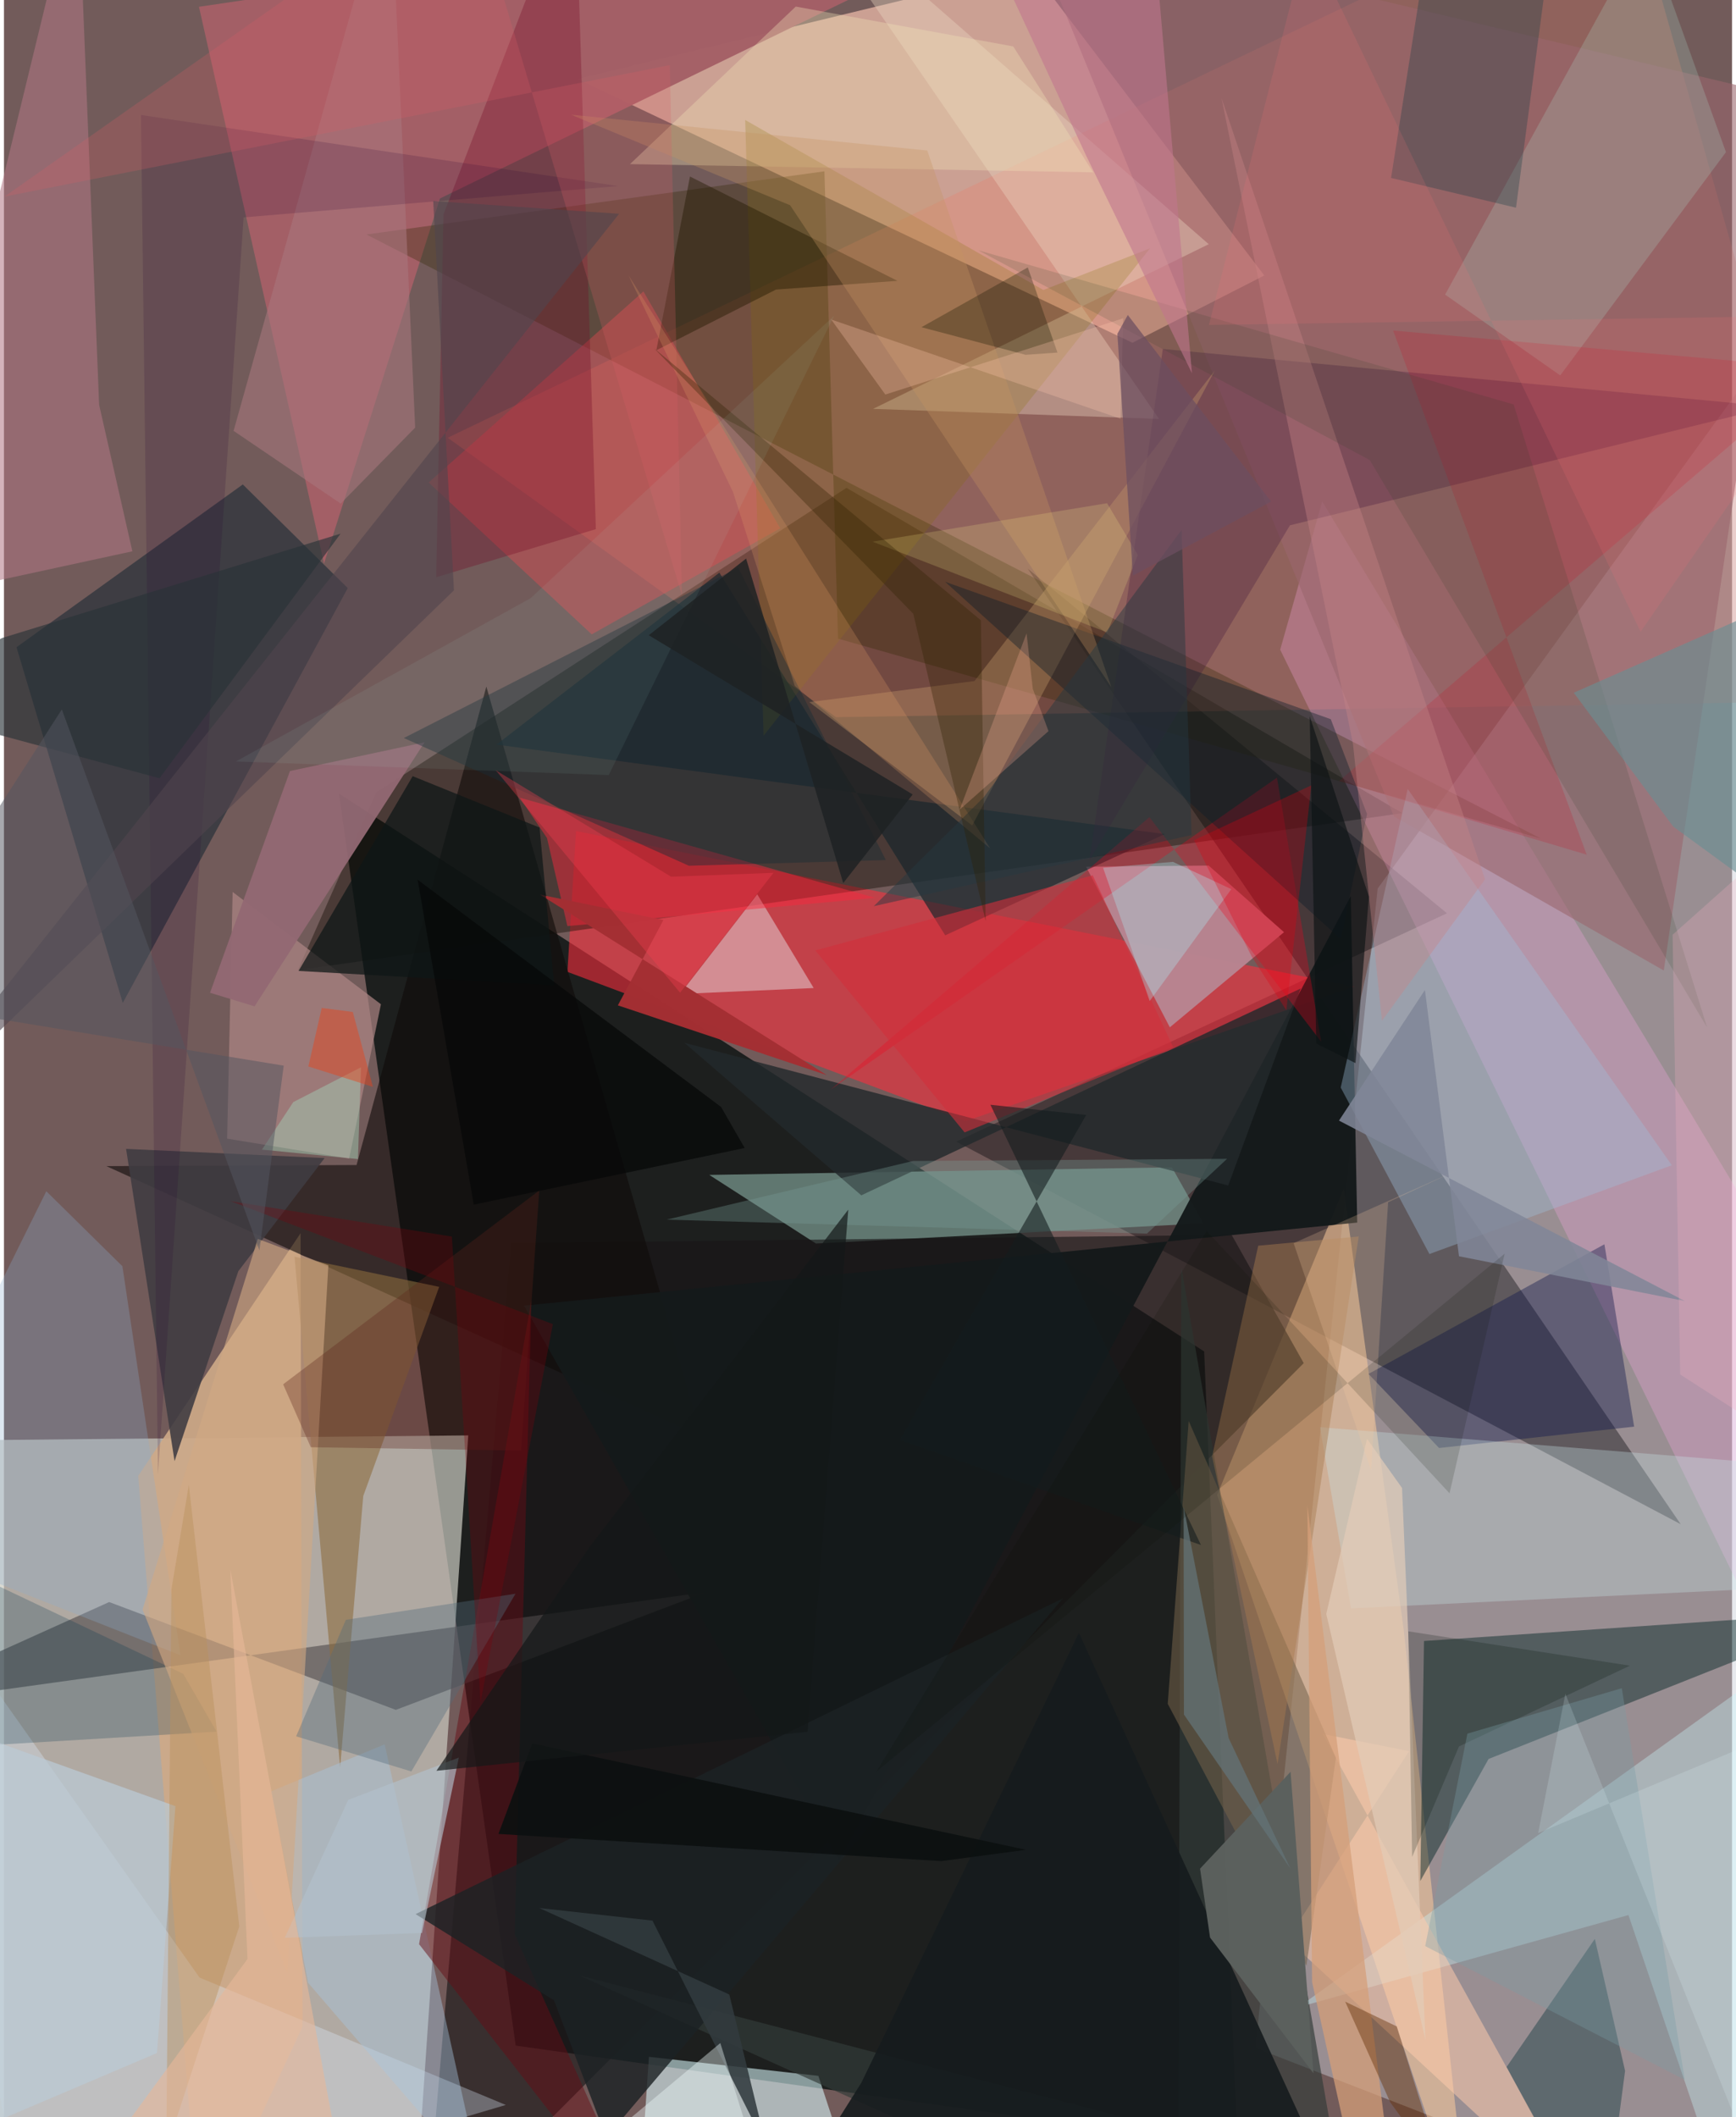 <svg xmlns="http://www.w3.org/2000/svg" width="228" height="278" viewBox="0 0 836 1024"><path fill="#725b5a" d="M0 0h836v1024H0z"/><path fill="#050d0e" fill-opacity=".773" d="M580.623 653.657l16.126 384.811-349.183-49.074-85.487-605.532z"/><path fill="#cacabf" fill-opacity=".71" d="M198.013 1083.442l26.596-389.185-254.08 2.47-23.445 340.636z"/><path fill="#cacfd7" fill-opacity=".447" d="M839.13 188.8L664.565 429.762l-59.166 560.723L851.206 1086z"/><path fill="#f0beab" fill-opacity=".702" d="M277.352 38.205l219.624-53.19L609.72 133.24l-63.781 32.551z"/><path fill="#000207" fill-opacity=".376" d="M495.23 275.003l315.918 462.19L460.686 552.16l237.418-110.438z"/><path fill="#fe2e3e" fill-opacity=".576" d="M465.235 542.268l187.975-65.08-376.46-75.248-4.162 68.117z"/><path fill="#110b00" fill-opacity=".404" d="M142.173 469.228l534.315-75.943L407.605 235.96l-227.45 147.3z"/><path fill="#ffcd9b" fill-opacity=".522" d="M648.147 574.921l29.022 213.46L709.428 1086 586.91 723.029z"/><path fill="#f07965" fill-opacity=".243" d="M402.542 346.874L898 338.934 784.523-62l-569.84 273.73z"/><path fill="#738e87" fill-opacity=".788" d="M580.305 591.687l-187.484 9.765-51.608-33.192 223.805-3.668z"/><path fill="#042626" fill-opacity=".467" d="M686.976 793.69L898 779.297l-179.782 71.446-33.021 59.022z"/><path fill="#232e38" fill-opacity=".655" d="M115.546 234.311L6.061 313.031l51.42 172.06 108.84-200.656z"/><path fill="#a46067" fill-opacity=".973" d="M535.852-62L210.92 95.997l-56.08 176.587L94.338 3.28z"/><path fill="#191617" fill-opacity=".631" d="M593.912 597.26l-348.54 3.987L203.544 1086 628.8 659.297z"/><path fill="#cda988" fill-opacity=".906" d="M143.494 596.454L64.947 713.82 94.923 1086l49.528-105.723z"/><path fill="#dcfbff" fill-opacity=".561" d="M393.989 1004.018L420.888 1086l-111.061-58.82 2.189-32.367z"/><path fill="#4d494a" fill-opacity=".596" d="M50.895 774.854L-62 825.778l401.979-55.816-150.404 57.045z"/><path fill="#ffabe9" fill-opacity=".267" d="M895.682 670.782L637.73 242.54l-20.327 71.684 236.342 482.42z"/><path fill="#2f2501" fill-opacity=".306" d="M403.498 308.879l-6.58-226.022-221.57 30.55 568.233 292.187z"/><path fill="#0f0a09" fill-opacity=".604" d="M170.58 563.481l62.785-231.403L337.432 694.96 49.533 564.01z"/><path fill="#b88591" fill-opacity=".973" d="M564.019 496.88l-40.538-77.686 59.313-.55 36.466 32.222z"/><path fill="#323b38" fill-opacity=".678" d="M277.92 955.303l367.76 95.846-76.092-438.175L567.89 1086z"/><path fill="#14191a" fill-opacity=".965" d="M251.598 631.509l152.46 268.29 247.495-466.413 3.116 157.934z"/><path fill="#caf7fc" fill-opacity=".353" d="M785.885 926.245L626.23 970.803l234.85-168.552L839.924 1086z"/><path fill="#9a666d" fill-opacity=".592" d="M865.164 47.57l-62.18 421.828-130.577-74.56-178.236-435.62z"/><path fill="#e0efff" fill-opacity=".318" d="M242.77 1018.086L94.638 956.497-62 735.221 13.466 1086z"/><path fill="#11194c" fill-opacity=".412" d="M788.636 690.015l-14.378-88.204-114.13 62.697 34.14 35.834z"/><path fill="#16242b" fill-opacity=".667" d="M238.218 360.149l107.89-83.186L455.353 452.38l106.229-48.964z"/><path fill="#af8785" fill-opacity=".698" d="M182.366 485.716l-15.376 74.655-59.019-9.652 2.66-119.308z"/><path fill="#e0c9ce" fill-opacity=".557" d="M321.307 481.001l70.421-3.122-27.305-45.342-38.63 49.949z"/><path fill="#ea4a50" fill-opacity=".4" d="M205.46 233.38l78.886 73.446 91.185-51.305-66.174-114.564z"/><path fill="#c8e4e6" fill-opacity=".325" d="M636.649 690.295L898 711.445l-35.842 56.329-210.494 10.147z"/><path fill="#f9283d" fill-opacity=".471" d="M249.558 385.815l13.145 19.521 9.86 42.583 148.92-13.675z"/><path fill="#ebd7c1" fill-opacity=".384" d="M420.445 197.761l162.387-79.654L376.537-62 558.79 202.622z"/><path fill="#43193d" fill-opacity=".306" d="M622.123 254.075L525.2 415.931l35.429-247.156 294.75 27.906z"/><path fill="#9fbed8" fill-opacity=".369" d="M806.862 563.602l-127.78-182.01-32.392 144.425 42.908 80.507z"/><path fill="#b17685" fill-opacity=".553" d="M35.69-62l10.348 257.766 16.083 70.875-112.313 24.347z"/><path fill="#0b343b" fill-opacity=".412" d="M773.145 1086l11.11-84.399-14.634-63.81-42.68 61.917z"/><path fill="#ffcbad" fill-opacity=".522" d="M679.765 846.964l-58.847 91.08 146.902 135.929-129.968-235.355z"/><path fill="#74624b" fill-opacity=".553" d="M630.096 950.79l-67.093-126.716 10.14-136.814 71.219 162.954z"/><path fill="#c1976a" fill-opacity=".373" d="M469.518 329.404l116.29-150.22-117.404 220.049-78.802-59.646z"/><path fill="#403c42" fill-opacity=".886" d="M113.378 614.851l41.756-54.74-96.055-4.44L82.53 706.684z"/><path fill="#adddce" fill-opacity=".227" d="M752.882 181.58l-55.697-39.088L794.3-34.08l38.76 107.665z"/><path fill="#151b1d" fill-opacity=".902" d="M414.792 1007.333l105.253-217.574L655.425 1086l-274.473-24.936z"/><path fill="#23292b" fill-opacity=".816" d="M592.26 573.389l35.064-95.29L414.76 578.136l-85.592-73.767z"/><path fill="#8c6c3d" fill-opacity=".58" d="M162.63 854.909l-22.06-247.077 69.982 14.57-36.733 101.157z"/><path fill="#926873" fill-opacity=".949" d="M203.488 359.012l-65.134 13.914L99.7 480.17l21.535 6.569z"/><path fill="#a7c5df" fill-opacity=".42" d="M184.17 843.684l47.184 213.093-84.199-97.749-17.905-92.641z"/><path fill="#f1001b" fill-opacity=".298" d="M399.872 527.081l215.973-150.964 21.41 127.776-83.112-108.683z"/><path fill="#750725" fill-opacity=".314" d="M209.095 279.19l3.54-175.517L276.291-62l10.057 317.92z"/><path fill="#660d16" fill-opacity=".486" d="M247.08 935.551L314.365 1086 200.82 940.328l54.334-311.256z"/><path fill="#8aafd0" fill-opacity=".29" d="M20.496 576.159l36.808 36.28 28.12 188.168L-62 742.479z"/><path fill="#c81627" fill-opacity=".208" d="M672.042 159.864l93.655 253.52-119.801-35.636 232.472-199.574z"/><path fill="#a97b50" fill-opacity=".459" d="M655.396 598.042l-48.611 4.455-22.317 101.921 31.658 148.777z"/><path fill="#204048" fill-opacity=".349" d="M746.776-15.143l-15.29 115.607-60.436-14.409L694.198-62z"/><path fill="#003550" fill-opacity=".235" d="M102.864 837.527L-62 847.377V738.924l148.712 70.638z"/><path fill="#0b1c29" fill-opacity=".396" d="M659.405 393.695l-12.673 60.49L455.29 281.379l186.593 66.474z"/><path fill="#f0e2b8" fill-opacity=".345" d="M383.051 3.175l-80.2 76.208 224.05 3.968-38.635-60.892z"/><path fill="#847100" fill-opacity=".22" d="M358.578 58.03l144.26 82.229 51.584-20.137-186.944 235.723z"/><path fill="#1c2224" fill-opacity=".812" d="M266.096 967.492l-66.972-41.699 313.144-152.692-220.895 260.783z"/><path fill="#c68487" fill-opacity=".388" d="M716.508 425.315l-49.863 68.403L652.64 359.9 589.001 47.373z"/><path fill="#d1a883" fill-opacity=".612" d="M156.942 612.014l-34.166-12.812-55.723 179.284 70.027 175.87z"/><path fill="#221800" fill-opacity=".431" d="M315.6 169.407l16.273-84.028 100.38 50.454-58.763 4.214z"/><path fill="#a8767d" fill-opacity=".584" d="M198.923 206.831l-36.02 36.724-51.809-35.163L186.851-62z"/><path fill="#d59f79" fill-opacity=".737" d="M675.359 1086l-44.816-357.832 2.298 230.54L661.155 1086z"/><path fill="#1a2d35" fill-opacity=".439" d="M355.218 274.531l71.423 141.467-95.307 2.728-137.873-61.771z"/><path fill="#2b3f26" fill-opacity=".149" d="M660.743 222.517L471.367 121.055l258.976 74.55 93.619 301.414z"/><path fill="#d12f3b" fill-opacity=".604" d="M526.723 423.367l38.887 83.064-100.869 41.276-72.24-88.032z"/><path fill="#5b605d" fill-opacity=".992" d="M622.428 856.957l11.073 145.807-50.032-65.645-4.834-33.307z"/><path fill="#c49362" fill-opacity=".322" d="M380.308 99.265L274.31 55.469l172.356 17.333 89.098 259.626z"/><path fill="#2a0433" fill-opacity=".165" d="M66.28 55.62l230.854 34.374-181.2 15.144-41.422 607.928z"/><path fill="#6a8e93" fill-opacity=".627" d="M759.423 335.05L898 273.877v191.997l-90.425-66.059z"/><path fill="#acecf7" fill-opacity=".322" d="M531.71 419.701l33.838-2.843 28.214 13.2-39.48 54.11z"/><path fill="#da5f67" fill-opacity=".239" d="M223.539-62l104.465 350.074-5.893-256.578L.271 95.085z"/><path fill="#a32f33" fill-opacity=".992" d="M398.016 519.979l-101.03-33.718 22.046-41.266-59.695-12.302z"/><path fill="#df9b67" fill-opacity=".247" d="M302.113 133.14l50.61 104.89 29.86 93.738 94.484 78.524z"/><path fill="#546b7a" fill-opacity=".384" d="M197.093 856.8l-55.749-17 24.046-56.349 82.077-12.621z"/><path fill="#bacad4" fill-opacity=".729" d="M74.038 992.968l8.918-119.404L-62 821.577v229.277z"/><path fill="#5c231a" fill-opacity=".318" d="M135.06 669.545l123.91-93.755-8.772 125.794-101.761-1.62z"/><path fill="#fef18d" fill-opacity=".188" d="M420.207 261.991l113.581 43.918 14.726-37.513-14.846-25.004z"/><path fill="#653207" fill-opacity=".435" d="M648.854 968.13l24.956 11.995 22.514 71.894-25.684-35.218z"/><path fill="#51454d" fill-opacity=".6" d="M217.699 285.522L207.66 97.233l89.947 6.165L-62 556.615z"/><path fill="#c1758e" fill-opacity=".588" d="M556.447-29.738L459.822-62l63.622 137.096 51.275 105.433z"/><path fill="#0f1616" fill-opacity=".729" d="M266.214 476.622l-7.114-76.366-61.37-24.85-55.196 94.199z"/><path fill="#323b3e" fill-opacity=".871" d="M258.967 922.836l54.759 6.098 55.282 109.965-18.105-74.221z"/><path fill="#e3ccb8" fill-opacity=".702" d="M659.41 695.925l16.945 23.744 11.323 266.969-47.984-206.023z"/><path fill="#010f09" fill-opacity=".208" d="M703.912 844.683l82.667-39.062-107.223-16.61 1.884 109.11z"/><path fill="#818698" fill-opacity=".863" d="M645.85 541.994l41.572-63.176L703.9 607.606l109.293 21.678z"/><path fill="#e2000e" fill-opacity=".29" d="M632.464 379.837l-56.743 26.56 27.834 56.13 16.82 26.135z"/><path fill="#b9905d" fill-opacity=".439" d="M113.845 931.73l-35.34 108.121L81.01 768.82l8.424-50.63z"/><path fill="#fa7377" fill-opacity=".153" d="M791.754 305.543L898 152.392l-315.07 4.773 47.613-187.067z"/><path fill="#243741" fill-opacity=".471" d="M569.687 256.329l4.86 147.564-153.744 34.387 53.242-52.744z"/><path fill="#2f1f01" fill-opacity=".329" d="M439.906 296.856L314.42 168.39l158.175 131.613 2.33 145.513z"/><path fill="#a2d3b9" fill-opacity=".451" d="M139.96 533.053l32.765-16.85-1.478 44.387-46.432-4.555z"/><path fill="#7a9da5" fill-opacity=".341" d="M782.668 816.523l30.48 189.418-125.587-64.676 20.402-102.763z"/><path fill="#789d96" fill-opacity=".333" d="M552.948 596.654L320.562 589.9l119.223-28.368 151.923-1.066z"/><path fill="#b1fbe8" fill-opacity=".071" d="M292.575 374.87l-180.34-6.593 142.59-78.983L401.622 152.7z"/><path fill="#121501" fill-opacity=".298" d="M494.253 171.61l-50.402-13.353 51.455-28.917 14.342 41.182z"/><path fill="#f1fcfd" fill-opacity=".392" d="M376.892 1086H519.82 229.417l117.142-97.854z"/><path fill="#060807" fill-opacity=".722" d="M358.347 555.252l-11.422-19.846L200.132 425.5l27.144 157.137z"/><path fill="#2a3337" fill-opacity=".639" d="M75.253 376.426l-134.561-36.422L-.98 308.612l163.834-50.504z"/><path fill="#b3c0cb" fill-opacity=".651" d="M166.576 870.524l53.486-20.451-17.787 84.845-66.43 2.338z"/><path fill="#ffc6b0" fill-opacity=".282" d="M540.198 202.518l1.252-48.563-115.067 36.871-26.177-36.286z"/><path fill="#141c1e" fill-opacity=".584" d="M579.068 747.258l-145.731-50.754 90.238-157.247-46.358-4.917z"/><path fill="#f8caa3" fill-opacity=".224" d="M623.907 601.28l78.427-34.963-32.717 15.166-8.244 129.704z"/><path fill="#637377" fill-opacity=".737" d="M592.47 840.65l-21.794-112.031.163 100.655 51.452 74.405z"/><path fill="#081200" fill-opacity=".149" d="M726.013 606.337L422.031 856.89l159.847-261.464L699.33 722.26z"/><path fill="#f8b2c1" fill-opacity=".243" d="M898 371.213l-90.756 80.881 3.67 212.691L898 720.843z"/><path fill="#e7b899" fill-opacity=".616" d="M109.51 759.065l59.08 318.713L16.242 1086l101.573-138.503z"/><path fill="#6d4f60" fill-opacity=".729" d="M546.143 278.412l-7.5-116.95 5.04-9.115 69.32 90.261z"/><path fill="#ffb29a" fill-opacity=".255" d="M497.716 333.12l7.606 20.496-42.99 37.988 32.383-85.275z"/><path fill="#0c1010" fill-opacity=".898" d="M453.442 900.145l-214.236-13.132 16.37-43.798 238.807 51.465z"/><path fill="#0d1314" fill-opacity=".655" d="M660.323 433.662l-6.495 80.532-18.969-9.467-3.173-158.355z"/><path fill="#7f000b" fill-opacity=".298" d="M109.618 580.947l155.932 59.49-34.993 182.938-13.86-225.284z"/><path fill="#e94119" fill-opacity=".447" d="M178.477 525.671l-31.22-9.864 6.479-28.313 15.03 1.959z"/><path fill="#e6f9ff" fill-opacity=".173" d="M755.369 819.234L862.042 1086l22.113-258.767-141.956 59.356z"/><path fill="#131818" fill-opacity=".69" d="M408.453 585.058l-19.719 252.533-179.522 18.876 74.349-108.618z"/><path fill="#1e2223" fill-opacity=".839" d="M406.01 427.12l-46.974-156.958-47.1 37.08 127.688 77.012z"/><path fill="#f6404f" fill-opacity=".341" d="M322.746 424.04l49.541-1.89-45.207 57.985-89.167-107.599z"/><path fill="#555760" fill-opacity=".514" d="M135.342 515.417l-11.767 89.333-95.576-261.628L-62 483.157z"/></svg>